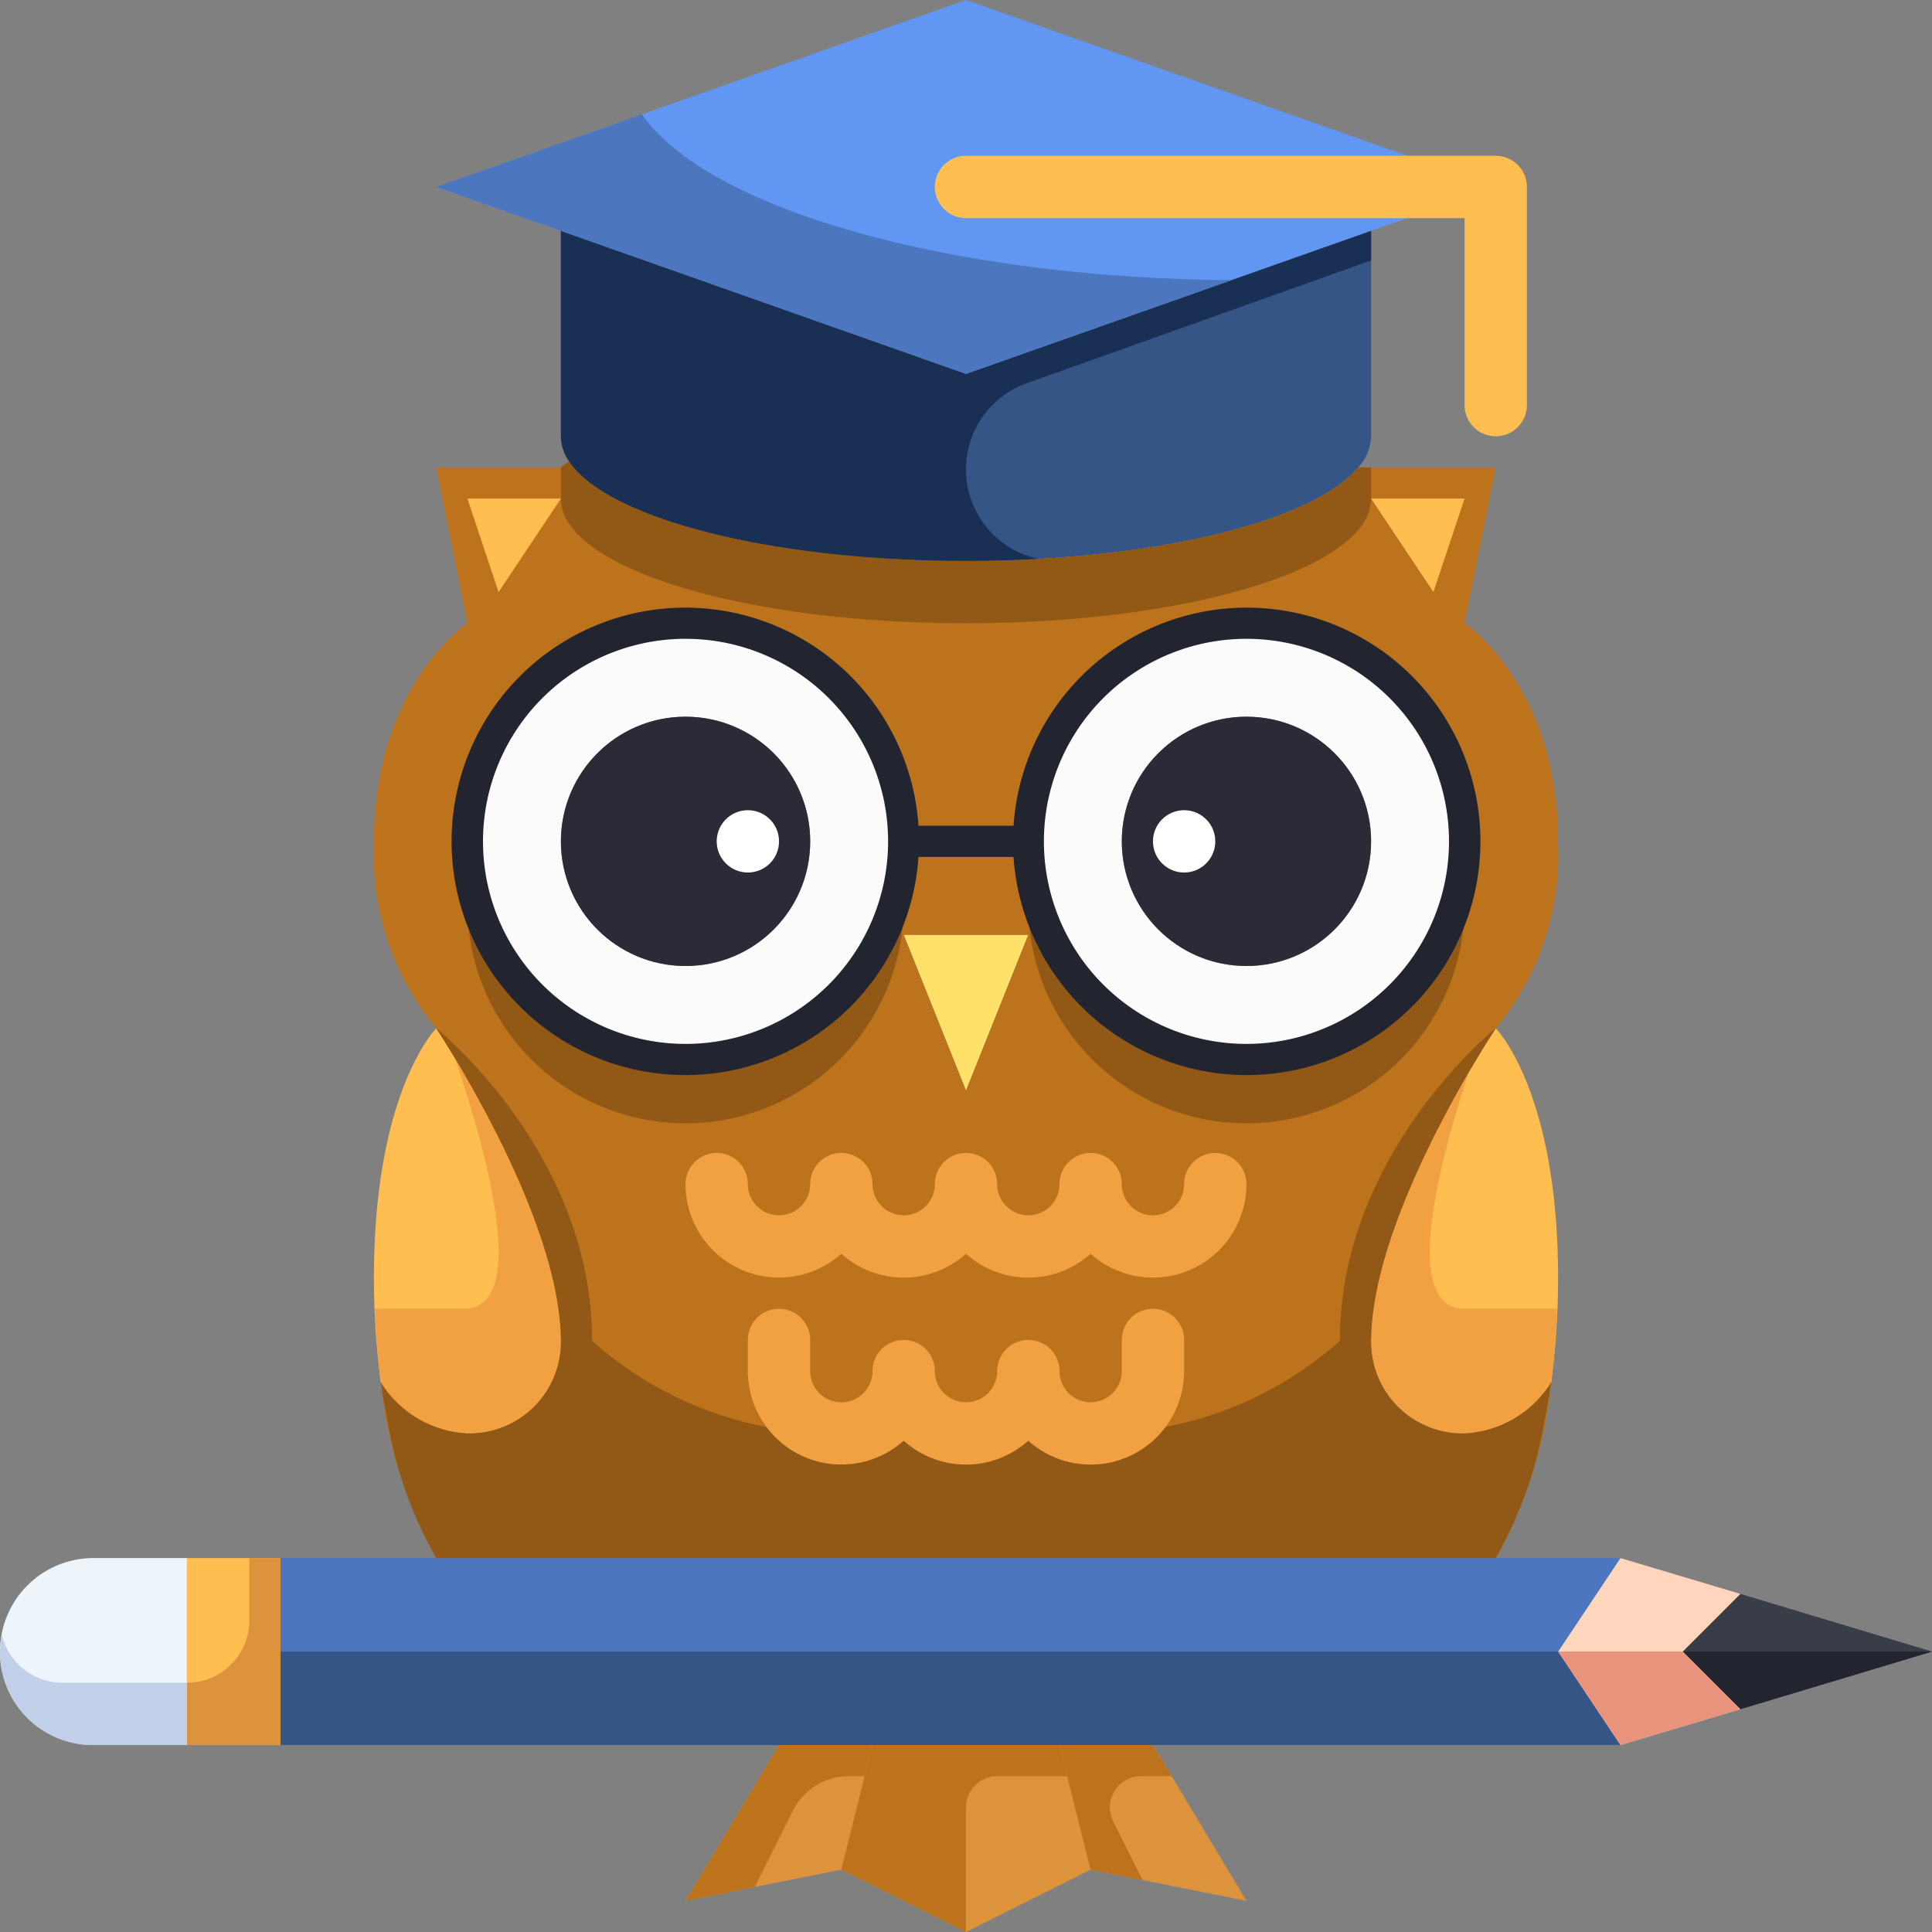 <svg xmlns="http://www.w3.org/2000/svg" width="62" height="62" viewBox="0 0 62 62">
    <rect x="0" y="0" width="62" height="62" fill="#808080" stroke="none"/>
    <defs>
        <style>
            .cls-1{fill:#fbfbfb}.cls-2{fill:#2b2b37}.cls-3{fill:#dd933c}.cls-4{fill:#ffbe4f}.cls-8{fill:#365587}.cls-9{fill:#4c76bd}.cls-12{fill:#bd731c}.cls-13{fill:#915816}.cls-15{fill:#222430}.cls-18{fill:#f2a142}.cls-19{fill:#fff}
        </style>
    </defs>
    <g id="_30-Owl" data-name="30-Owl" transform="translate(-1 -1)">
        <path id="Path_21788" d="M16 28a6.995 6.995 0 1 1 2.049 4.951A7 7 0 0 1 16 28zm7-4a4 4 0 1 0 4 4 4 4 0 0 0-4-4z" class="cls-1" data-name="Path 21788"/>
        <path id="Path_21789" d="M45 28a4 4 0 1 0-4 4 4 4 0 0 0 4-4zm-4-7a6.995 6.995 0 1 1-4.951 2.049A7 7 0 0 1 41 21z" class="cls-1" data-name="Path 21789"/>
        <circle id="Ellipse_159" cx="4" cy="4" r="4" class="cls-2" data-name="Ellipse 159" transform="translate(19 24)"/>
        <circle id="Ellipse_160" cx="4" cy="4" r="4" class="cls-2" data-name="Ellipse 160" transform="translate(37 24)"/>
        <path id="Path_21790" d="M35 57l1 4-4 2-4-2 1-4z" class="cls-3" data-name="Path 21790"/>
        <path id="Path_21791" d="M29 57l-1 4-5 1 3-5z" class="cls-3" data-name="Path 21791"/>
        <path id="Path_21792" d="M38 57l3 5-5-1-1-4z" class="cls-3" data-name="Path 21792"/>
        <path id="Path_21793" d="M10 54v3H7v-6h3z" class="cls-4" data-name="Path 21793"/>
        <path id="Path_21794" fill="#edf4fa" d="M7 51v6H4a3 3 0 0 1 0-6z" data-name="Path 21794"/>
        <path id="Path_21795" fill="#393d48" d="M63 54l-6.15 1.85L55 54l1.85-1.85z" data-name="Path 21795"/>
        <path id="Path_21796" fill="#ffd6bd" d="M56.85 52.15L55 54l1.85 1.85L53 57l-2-3 2-3z" data-name="Path 21796"/>
        <path id="Path_21797" d="M51 54l2 3H10v-3z" class="cls-8" data-name="Path 21797"/>
        <path id="Path_21798" d="M53 51l-2 3H10v-3h43z" class="cls-9" data-name="Path 21798"/>
        <path id="Path_21799" fill="#6197f2" d="M49 7l-4 1.41L32 13 19 8.41 15 7l17-6z" data-name="Path 21799"/>
        <path id="Path_21800" d="M45 8.41V15a1.556 1.556 0 0 1-.41 1c-1.44 1.73-6.52 3-12.59 3-6.29 0-11.53-1.37-12.74-3.2A1.435 1.435 0 0 1 19 15V8.41L32 13z" class="cls-8" data-name="Path 21800"/>
        <path id="Path_21801" d="M15 34s4 6 4 10a2.938 2.938 0 0 1-3 3 3.478 3.478 0 0 1-2.78-1.64A25.708 25.708 0 0 1 13 42c0-6 2-8 2-8z" class="cls-4" data-name="Path 21801"/>
        <path id="Path_21802" d="M51 42a25.723 25.723 0 0 1-.221 3.364A3.478 3.478 0 0 1 48 47a2.938 2.938 0 0 1-3-3c0-4 4-10 4-10s2 2 2 8z" class="cls-4" data-name="Path 21802"/>
        <path id="Path_21803" fill="#ffe169" d="M34 31l-2 5-2-5z" data-name="Path 21803"/>
        <path id="Path_21804" d="M30 28a6.995 6.995 0 1 0-2.049 4.951A7 7 0 0 0 30 28zm2 8l2-5h-4zm2-8a6.995 6.995 0 1 0 2.049-4.951A7 7 0 0 0 34 28zm16.78 17.36A14.6 14.6 0 0 1 49 51H15a14.6 14.6 0 0 1-1.78-5.64A3.478 3.478 0 0 0 16 47a2.938 2.938 0 0 0 3-3c0-4-4-10-4-10a8.76 8.76 0 0 1-2-6c0-5 3-7 3-7l-1-5h4l.26-.2C20.47 17.63 25.71 19 32 19c6.07 0 11.15-1.27 12.59-3H49l-1 5s3 2 3 7a8.76 8.76 0 0 1-2 6s-4 6-4 10a2.938 2.938 0 0 0 3 3 3.478 3.478 0 0 0 2.78-1.64z" class="cls-12" data-name="Path 21804"/>
        <path id="Path_21805" d="M19.26 17.8C20.47 19.63 25.71 21 32 21c6.07 0 11.15-1.27 12.59-3a1.556 1.556 0 0 0 .41-1v-1h-.41c-1.44 1.73-6.52 3-12.59 3-6.29 0-11.53-1.37-12.74-3.2L19 16v1a1.435 1.435 0 0 0 .26.8z" class="cls-13" data-name="Path 21805"/>
        <path id="Path_21806" d="M49 15a1 1 0 0 1-1-1V8H32a1 1 0 0 1 0-2h17a1 1 0 0 1 1 1v7a1 1 0 0 1-1 1z" class="cls-4" data-name="Path 21806"/>
        <path id="Path_21807" fill="#192f54" d="M32 16.067a2.932 2.932 0 0 1 1.947-2.767L45 9.357V8.41L32 13 19 8.41V15a1.435 1.435 0 0 0 .26.8C20.47 17.63 25.71 19 32 19c.8 0 1.571-.023 2.326-.065A2.933 2.933 0 0 1 32 16.067z" data-name="Path 21807"/>
        <path id="Path_21808" d="M21.6 4.672L15 7l4 1.41L32 13l8.521-3.008C31.33 9.915 23.7 7.678 21.6 4.672z" class="cls-9" data-name="Path 21808"/>
        <path id="Path_21809" d="M37.618 58h.982l-.6-1h-3l1 4 1.667.333-.943-1.886A1 1 0 0 1 37.618 58z" class="cls-12" data-name="Path 21809"/>
        <path id="Path_21810" d="M33 58h2.25L35 57h-6l-1 4 4 2v-4a1 1 0 0 1 1-1z" class="cls-12" data-name="Path 21810"/>
        <path id="Path_21811" d="M28.236 58h.514l.25-1h-3l-3 5 2.222-.444 1.225-2.45A2 2 0 0 1 28.236 58z" class="cls-12" data-name="Path 21811"/>
        <path id="Path_21812" d="M56.85 55.85L63 54h-8z" class="cls-15" data-name="Path 21812"/>
        <path id="Path_21813" fill="#e9937c" d="M51 54l2 3 3.85-1.15L55 54z" data-name="Path 21813"/>
        <path id="Path_21814" d="M9 51v2a2 2 0 0 1-2 2v2h3v-6z" class="cls-3" data-name="Path 21814"/>
        <path id="Path_21815" fill="#c1cfe8" d="M3 55a2 2 0 0 1-1.944-1.548A2.973 2.973 0 0 0 4 57h3v-2z" data-name="Path 21815"/>
        <path id="Path_21816" d="M15.884 43h-2.85c.034.846.093 1.648.186 2.36A3.478 3.478 0 0 0 16 47a2.938 2.938 0 0 0 3-3c0-3.026-2.287-7.193-3.4-9.044.99 2.911 2.434 8.044.284 8.044z" class="cls-18" data-name="Path 21816"/>
        <path id="Path_21817" d="M48.135 35.407C46.96 37.422 45 41.2 45 44a2.938 2.938 0 0 0 3 3 3.478 3.478 0 0 0 2.78-1.64c.093-.712.152-1.514.186-2.36H48c-2.043 0-.84-4.634.135-7.593z" class="cls-18" data-name="Path 21817"/>
        <path id="Path_21818" d="M50.78 45.36A3.478 3.478 0 0 1 48 47a2.938 2.938 0 0 1-3-3 7.456 7.456 0 0 1 .089-1.052C45.654 39.028 49 34 49 34s-5 4-5 10v.028A11.712 11.712 0 0 1 36.206 47h-8.412A11.71 11.71 0 0 1 20 44.03V44c0-6-5-10-5-10s3.346 5.028 3.911 8.948A7.456 7.456 0 0 1 19 44a2.938 2.938 0 0 1-3 3 3.478 3.478 0 0 1-2.78-1.64c.063.446.137.863.217 1.254A13.383 13.383 0 0 0 15 51h34a13.383 13.383 0 0 0 1.563-4.386c.08-.391.154-.808.217-1.254z" class="cls-13" data-name="Path 21818"/>
        <path id="Path_21819" d="M38 42a2.987 2.987 0 0 1-2-.766 2.994 2.994 0 0 1-4 0 2.994 2.994 0 0 1-4 0A3 3 0 0 1 23 39a1 1 0 0 1 2 0 1 1 0 0 0 2 0 1 1 0 0 1 2 0 1 1 0 0 0 2 0 1 1 0 0 1 2 0 1 1 0 0 0 2 0 1 1 0 0 1 2 0 1 1 0 0 0 2 0 1 1 0 0 1 2 0 3 3 0 0 1-3 3z" class="cls-18" data-name="Path 21819"/>
        <path id="Path_21820" d="M36 48a2.987 2.987 0 0 1-2-.766 2.994 2.994 0 0 1-4 0A3 3 0 0 1 25 45v-1a1 1 0 0 1 2 0v1a1 1 0 0 0 2 0 1 1 0 0 1 2 0 1 1 0 0 0 2 0 1 1 0 0 1 2 0 1 1 0 0 0 2 0v-1a1 1 0 0 1 2 0v1a3 3 0 0 1-3 3z" class="cls-18" data-name="Path 21820"/>
        <circle id="Ellipse_161" cx="1" cy="1" r="1" class="cls-19" data-name="Ellipse 161" transform="translate(38 27)"/>
        <circle id="Ellipse_162" cx="1" cy="1" r="1" class="cls-19" data-name="Ellipse 162" transform="translate(24 27)"/>
        <path id="Path_21821" d="M23 35a6.99 6.99 0 0 1-6.921-6 7 7 0 1 0 13.842 0A6.99 6.99 0 0 1 23 35z" class="cls-13" data-name="Path 21821"/>
        <path id="Path_21822" d="M41 35a6.99 6.99 0 0 1-6.921-6 7 7 0 1 0 13.842 0A6.99 6.99 0 0 1 41 35z" class="cls-13" data-name="Path 21822"/>
        <path id="Path_21823" d="M41 20.5a7.5 7.5 0 0 0-7.475 7h-3.05a7.5 7.5 0 1 0 0 1h3.05a7.5 7.5 0 1 0 7.475-8zm-18 14a6.5 6.5 0 1 1 6.5-6.5 6.5 6.5 0 0 1-6.5 6.5zm18 0a6.5 6.5 0 1 1 6.5-6.5 6.5 6.5 0 0 1-6.5 6.5z" class="cls-15" data-name="Path 21823"/>
        <path id="Path_21824" d="M47 20l-2-3h3z" class="cls-4" data-name="Path 21824"/>
        <path id="Path_21825" d="M17 20l2-3h-3z" class="cls-4" data-name="Path 21825"/>
    </g>
</svg>
